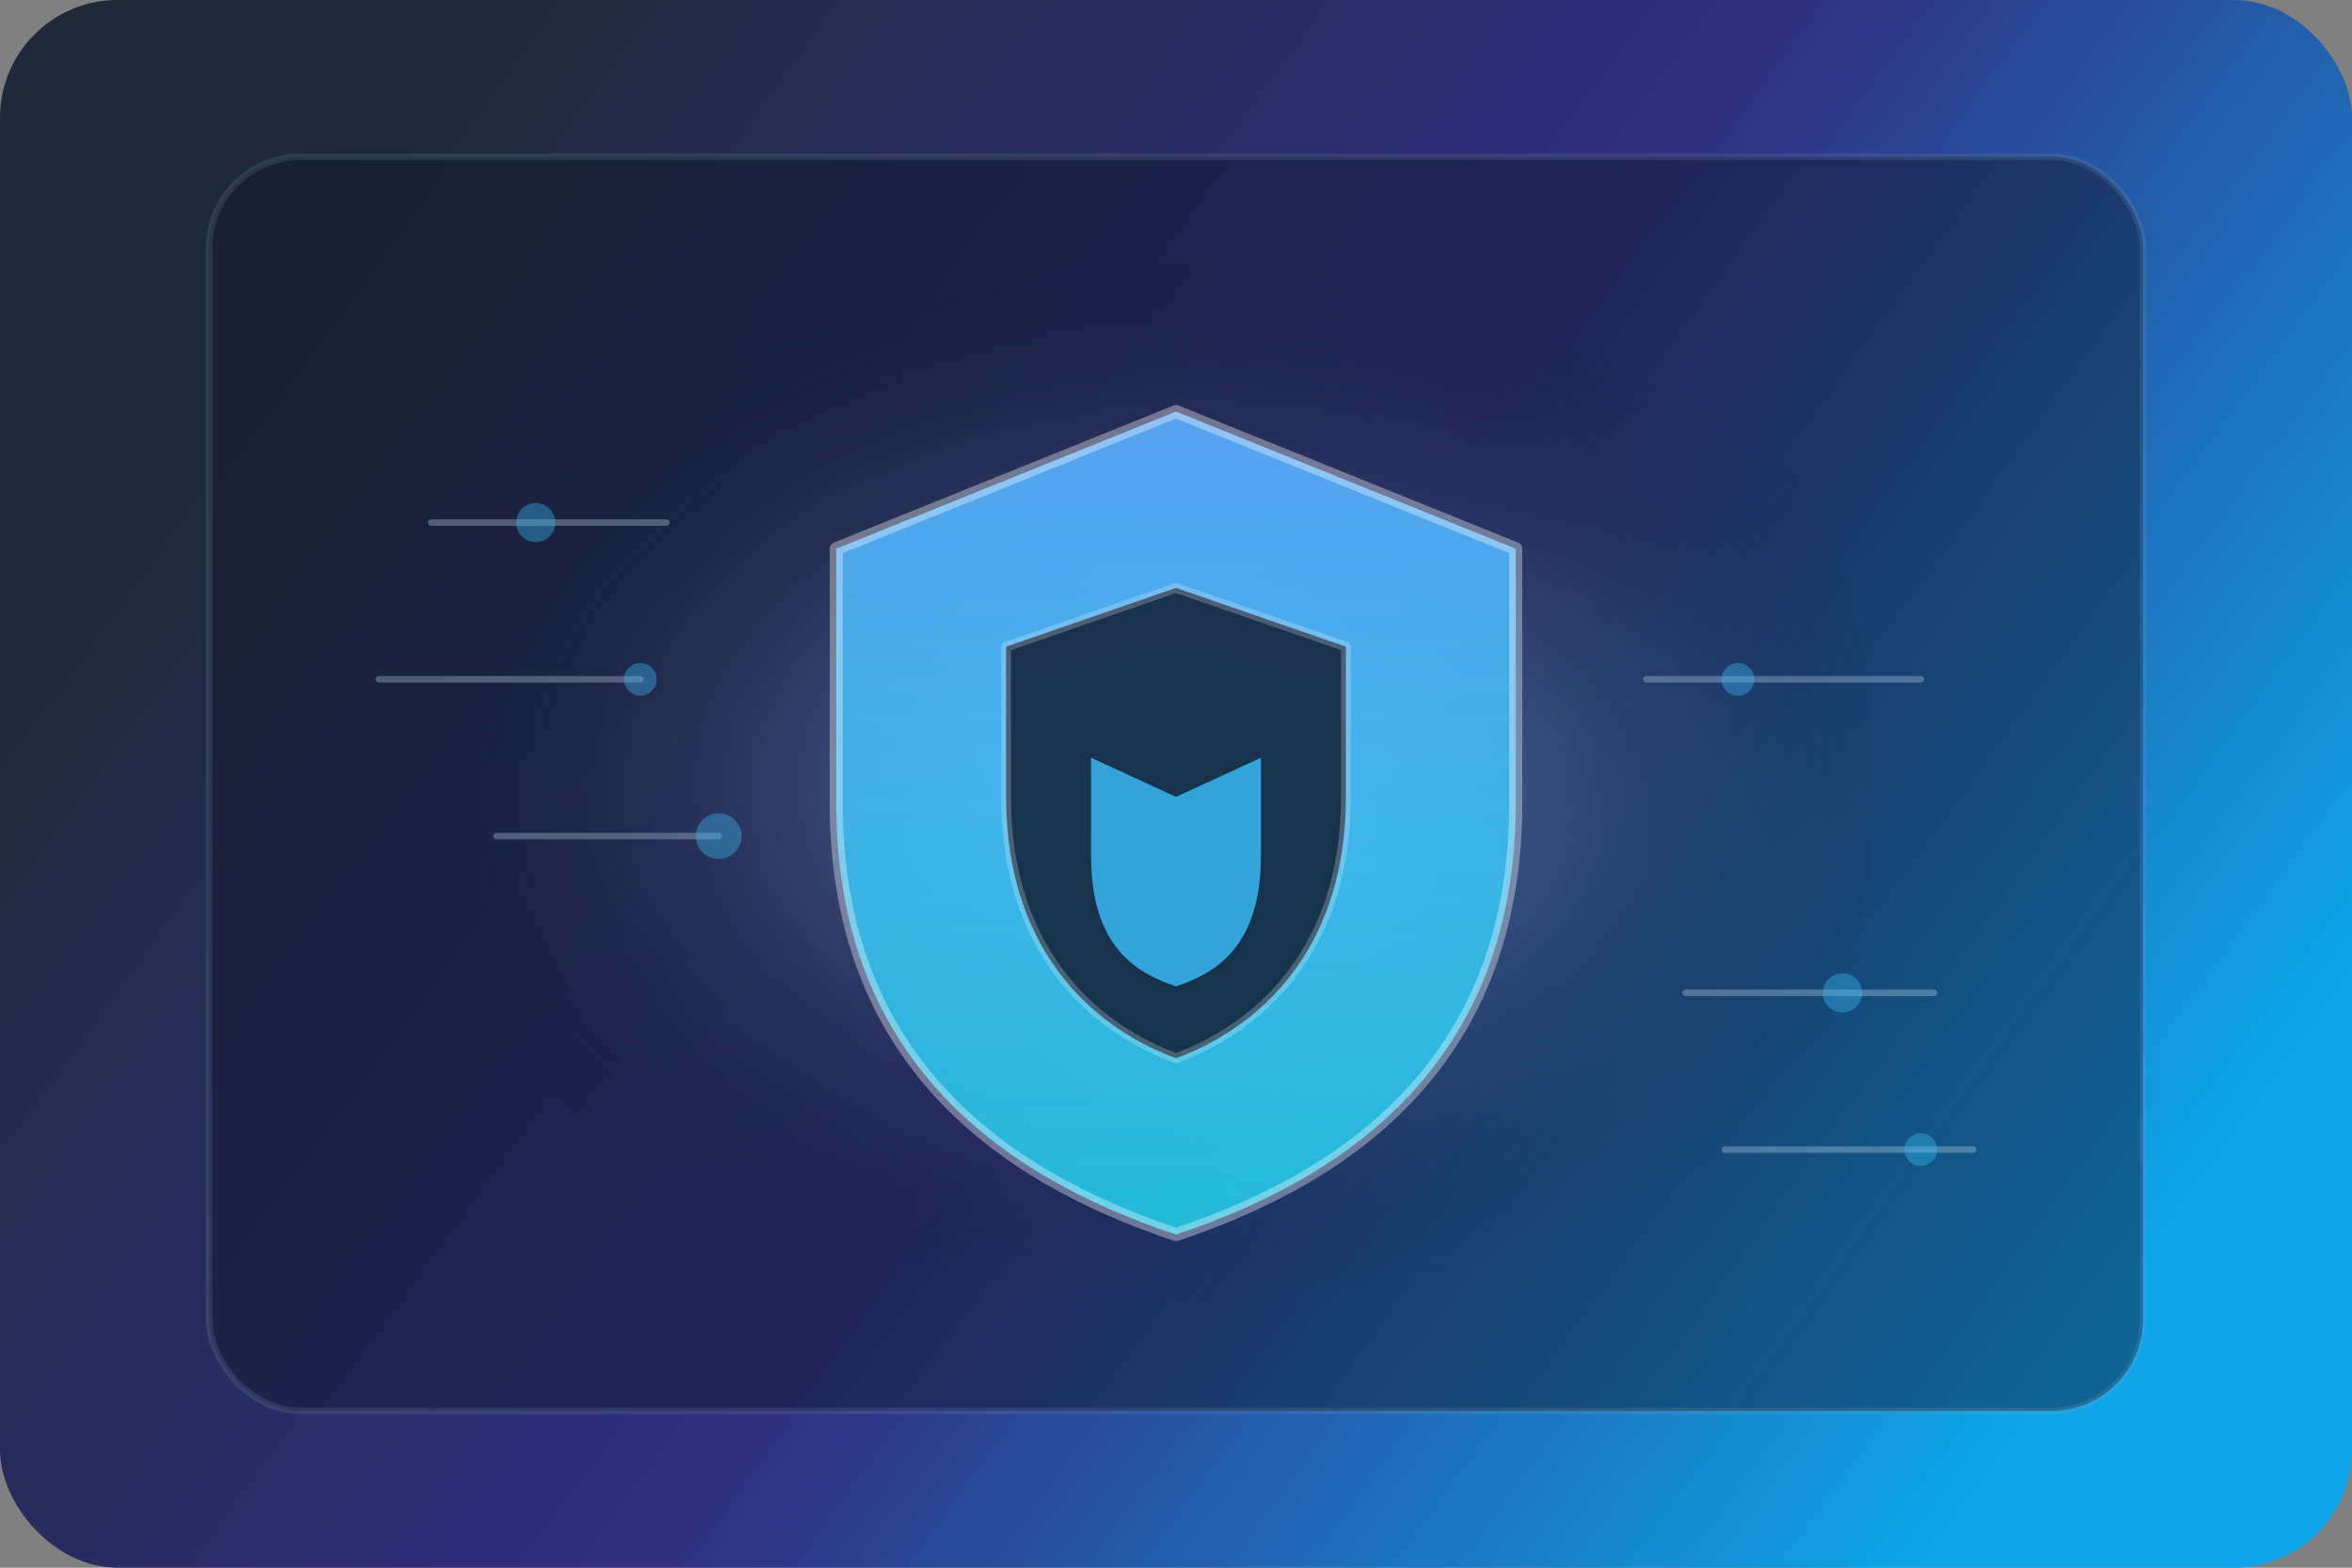 <svg width="720" height="480" viewBox="0 0 720 480" fill="none" xmlns="http://www.w3.org/2000/svg">
  <rect x="0" y="0" width="720" height="480" fill="#808080" stroke="none"/>
  <rect width="720" height="480" rx="36" fill="url(#bg)"/>
  <defs>
    <linearGradient id="bg" x1="96" y1="48" x2="624" y2="432" gradientUnits="userSpaceOnUse">
      <stop stop-color="#1f2937"/>
      <stop offset="0.52" stop-color="#312e81"/>
      <stop offset="1" stop-color="#0ea5e9"/>
    </linearGradient>
    <linearGradient id="shield" x1="360" y1="96" x2="360" y2="384" gradientUnits="userSpaceOnUse">
      <stop stop-color="#60a5fa" stop-opacity="0.95"/>
      <stop offset="1" stop-color="#22d3ee" stop-opacity="0.85"/>
    </linearGradient>
    <radialGradient id="glow" cx="0" cy="0" r="1" gradientUnits="userSpaceOnUse" gradientTransform="translate(360 240) scale(240 160)">
      <stop stop-color="#93c5fd" stop-opacity="0.72"/>
      <stop offset="1" stop-color="#0f172a" stop-opacity="0"/>
    </radialGradient>
  </defs>
  <rect x="64" y="48" width="592" height="384" rx="28" fill="rgba(15,23,42,0.45)" stroke="rgba(148,163,184,0.16)" stroke-width="2"/>
  <circle cx="360" cy="240" r="214" fill="url(#glow)"/>
  <path d="M360 126L256 168V246C256 324 306 360 360 378C414 360 464 324 464 246V168L360 126Z" fill="url(#shield)" stroke="rgba(255,255,255,0.35)" stroke-width="4" stroke-linejoin="round"/>
  <path d="M360 180L308 198V244C308 294 338 316 360 324C382 316 412 294 412 244V198L360 180Z" fill="rgba(15,23,42,0.82)" stroke="rgba(255,255,255,0.22)" stroke-width="3" stroke-linejoin="round"/>
  <path d="M360 244L334 232V262C334 290 348 298 360 302C372 298 386 290 386 262V232L360 244Z" fill="#38bdf8" fill-opacity="0.82"/>
  <g opacity="0.28" stroke="#e0f2fe" stroke-width="2" stroke-linecap="round">
    <path d="M132 160H204"/>
    <path d="M116 208H196"/>
    <path d="M152 256H220"/>
    <path d="M516 304H592"/>
    <path d="M528 352H604"/>
    <path d="M504 208H588"/>
  </g>
  <g fill="#38bdf8" fill-opacity="0.38">
    <circle cx="164" cy="160" r="6"/>
    <circle cx="196" cy="208" r="5"/>
    <circle cx="220" cy="256" r="7"/>
    <circle cx="532" cy="208" r="5"/>
    <circle cx="564" cy="304" r="6"/>
    <circle cx="588" cy="352" r="5"/>
  </g>
</svg>